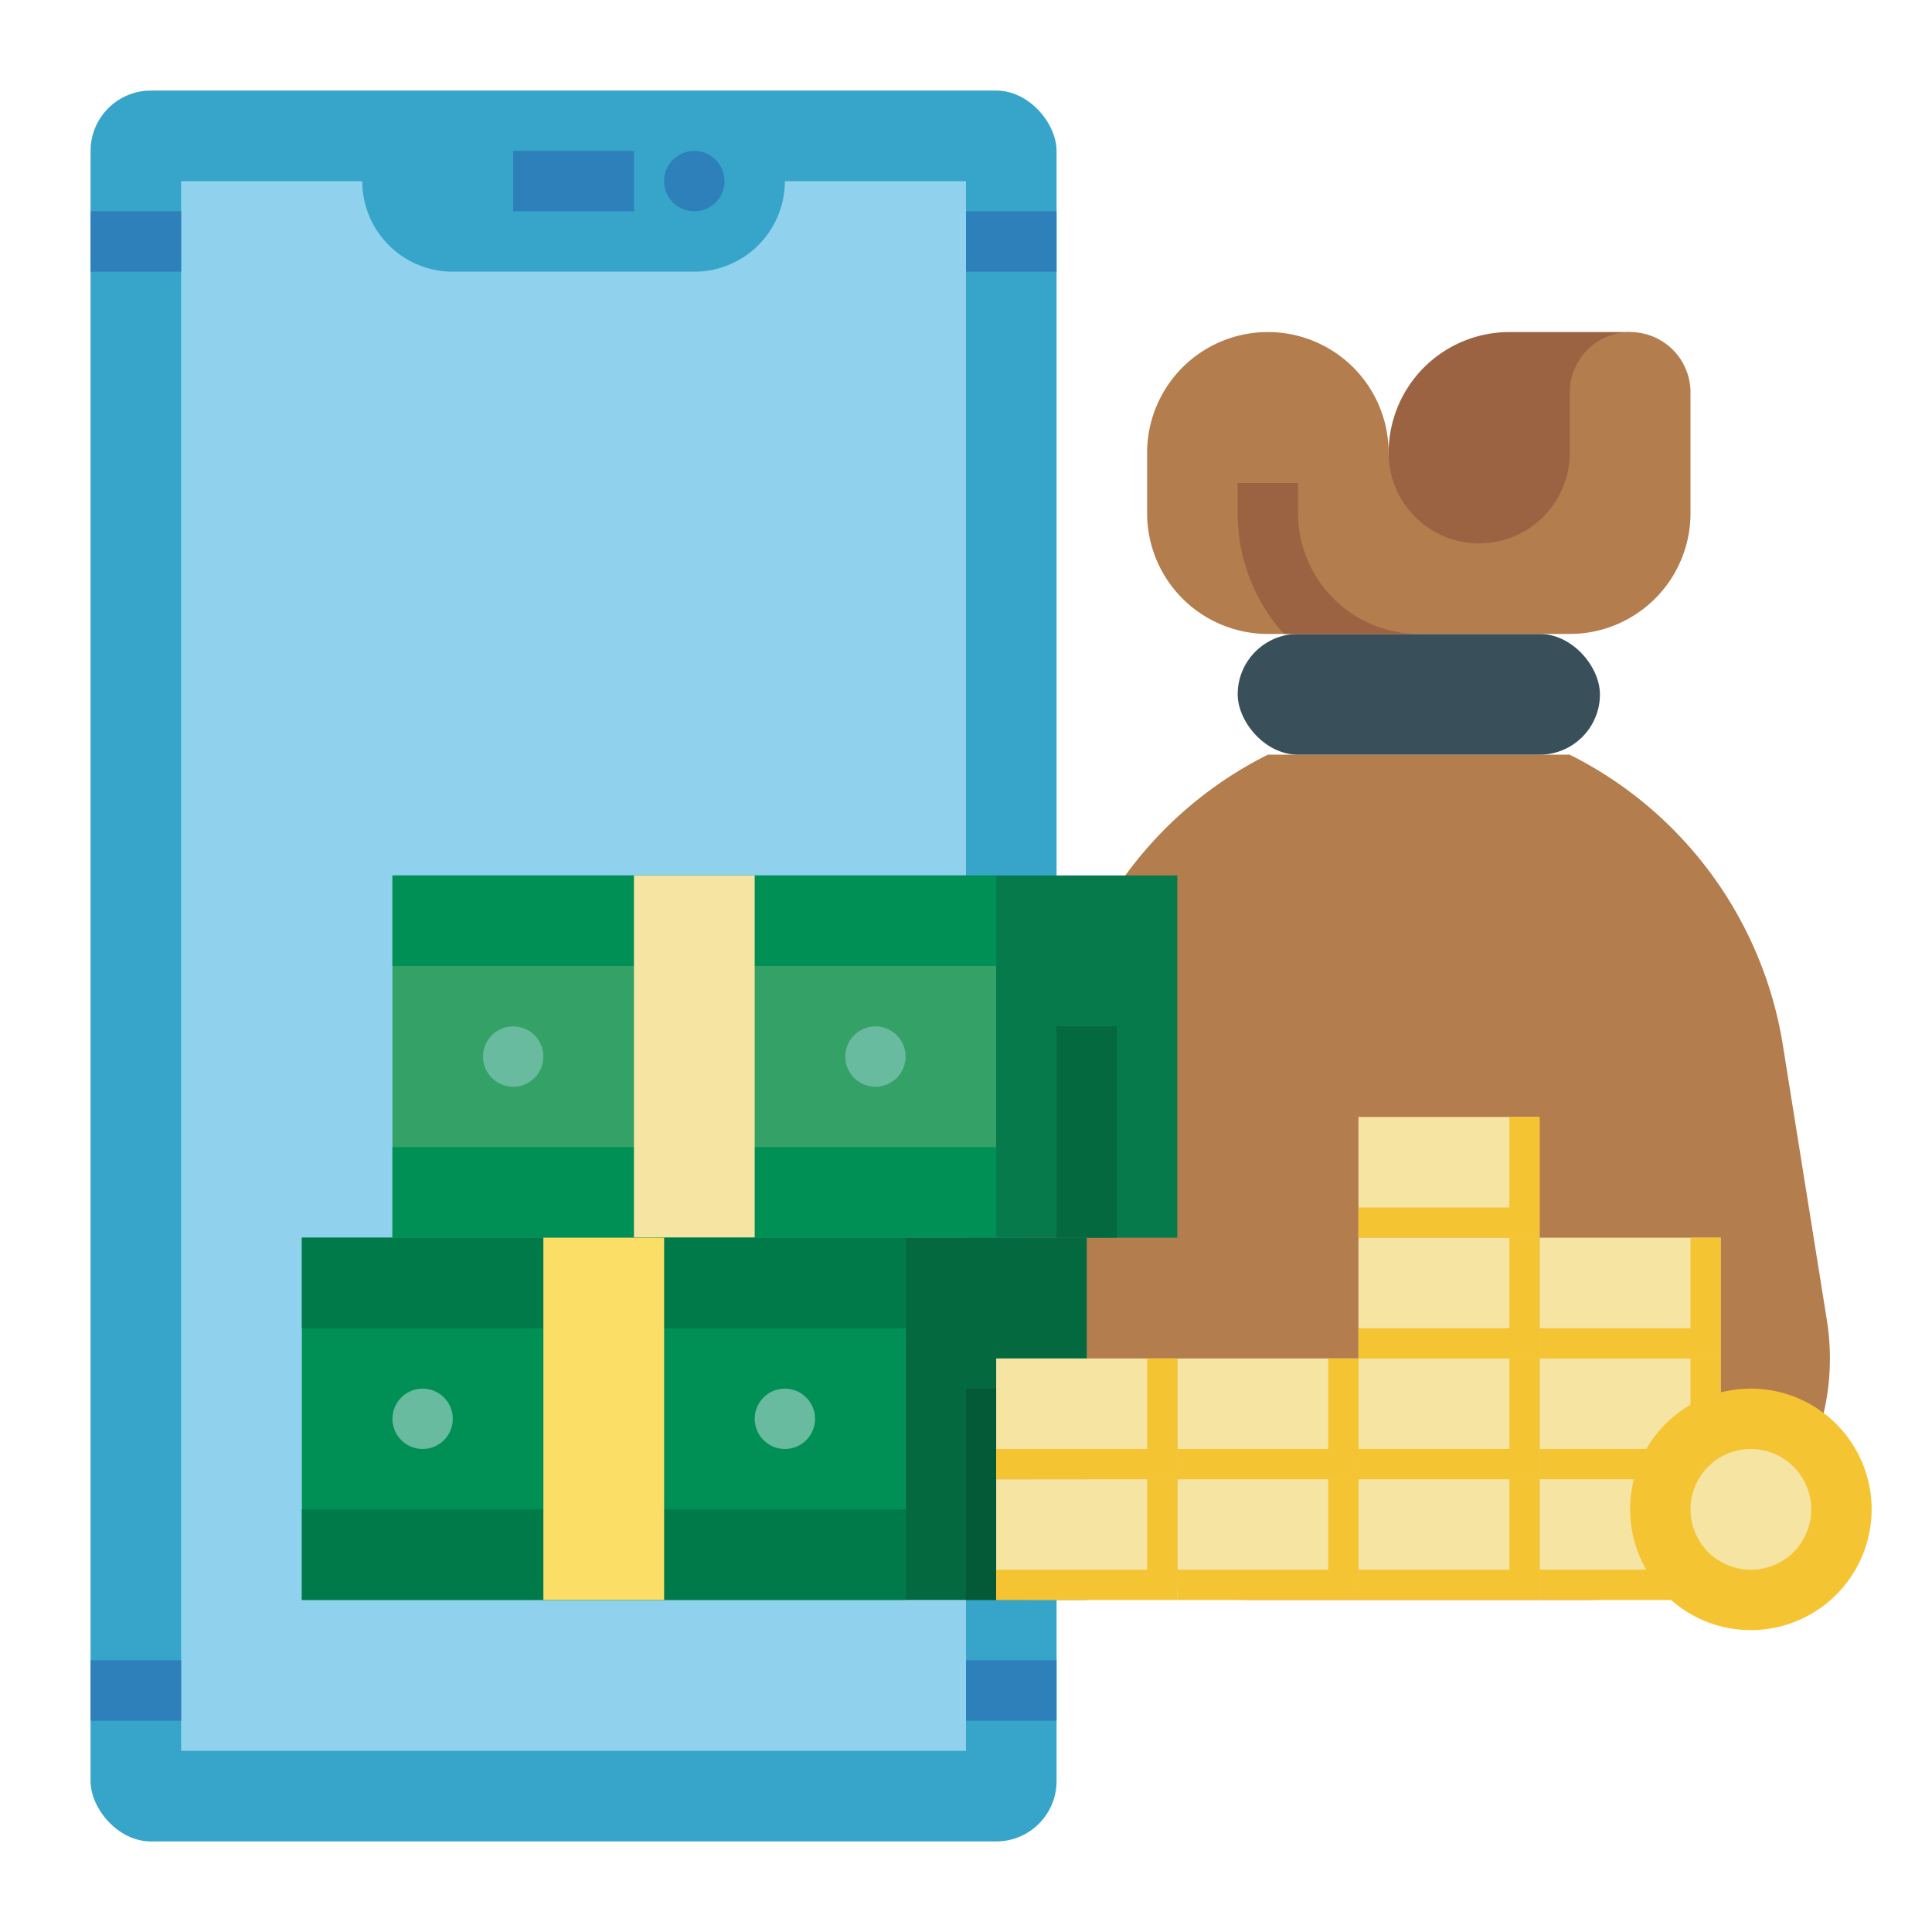 <svg height="512" viewBox="0 0 512 512" width="512" xmlns="http://www.w3.org/2000/svg"><g id="Flat"><rect fill="#37a4c9" height="464" rx="16" width="256" x="24" y="24"/><path d="m48 464v-416h48a24 24 0 0 0 24 24h64a24 24 0 0 0 24-24h48v416z" fill="#90d2ed"/><path d="m136 40h32v16h-32z" fill="#2d80b9"/><circle cx="184" cy="48" fill="#2d80b9" r="8"/><path d="m24 56h24v16h-24z" fill="#2d80b9"/><path d="m256 56h24v16h-24z" fill="#2d80b9"/><path d="m24 440h24v16h-24z" fill="#2d80b9"/><path d="m256 440h24v16h-24z" fill="#2d80b9"/><path d="m368 120a32 32 0 0 1 32-32h32v64h-64z" fill="#9c6342"/><path d="m420.946 424h-89.892a64 64 0 0 1 -63.196-74.111l11.664-72.897a104.546 104.546 0 0 1 56.479-76.992h0 80a104.546 104.546 0 0 1 56.479 76.992l11.664 72.897a64 64 0 0 1 -63.196 74.111z" fill="#b37d4d"/><rect fill="#394f5a" height="32" rx="16" width="96" x="328" y="168"/><path d="m448 104v32a32.004 32.004 0 0 1 -32 32h-80a32.004 32.004 0 0 1 -32-32v-16a32 32 0 1 1 64 0 24 24 0 0 0 48 0v-16a16 16 0 0 1 32 0z" fill="#b37d4d"/><path d="m376 168h-35.75a47.752 47.752 0 0 1 -12.25-32v-8h16v8a32.036 32.036 0 0 0 32 32z" fill="#9c6342"/><path d="m104 232h160v96h-160z" fill="#34a166"/><path d="m264 232h48v96h-48z" fill="#067a4b"/><path d="m280 272h16v56h-16z" fill="#056940"/><circle cx="232" cy="280" fill="#68bb9e" r="8"/><circle cx="136" cy="280" fill="#68bb9e" r="8"/><path d="m104 232h160v24h-160z" fill="#008f55"/><path d="m104 304h160v24h-160z" fill="#008f55"/><path d="m168 232h32v96h-32z" fill="#f6e4a2"/><path d="m80 328h160v96h-160z" fill="#008f55"/><path d="m240 328h48v96h-48z" fill="#056940"/><path d="m256 368h16v56h-16z" fill="#045936"/><circle cx="208" cy="376" fill="#68bb9e" r="8"/><circle cx="112" cy="376" fill="#68bb9e" r="8"/><path d="m80 328h160v24h-160z" fill="#017a4a"/><path d="m80 400h160v24h-160z" fill="#017a4a"/><path d="m144 328h32v96h-32z" fill="#fade66"/><g fill="#f6e4a2"><path d="m264 392h48v32h-48z"/><path d="m264 360h48v32h-48z"/><path d="m312 392h48v32h-48z"/><path d="m312 360h48v32h-48z"/><path d="m360 392h48v32h-48z"/><path d="m360 360h48v32h-48z"/><path d="m360 328h48v32h-48z"/><path d="m408 392h48v32h-48z"/><path d="m408 360h48v32h-48z"/><path d="m408 328h48v32h-48z"/><path d="m360 296h48v32h-48z"/></g><path d="m456 392v32h-48v-8h40v-24z" fill="#f4c433"/><path d="m408 392v32h-48v-8h40v-24z" fill="#f4c433"/><path d="m456 360v32h-48v-8h40v-24z" fill="#f4c433"/><path d="m408 360v32h-48v-8h40v-24z" fill="#f4c433"/><path d="m456 328v32h-48v-8h40v-24z" fill="#f4c433"/><path d="m408 328v32h-48v-8h40v-24z" fill="#f4c433"/><path d="m408 296v32h-48v-8h40v-24z" fill="#f4c433"/><path d="m360 392v32h-48v-8h40v-24z" fill="#f4c433"/><path d="m312 392v32h-48v-8h40v-24z" fill="#f4c433"/><path d="m360 360v32h-48v-8h40v-24z" fill="#f4c433"/><path d="m312 360v32h-48v-8h40v-24z" fill="#f4c433"/><circle cx="464" cy="400" fill="#f6e4a2" r="24"/><path d="m464 432a32 32 0 1 1 32-32 32.036 32.036 0 0 1 -32 32zm0-48a16 16 0 1 0 16 16 16.018 16.018 0 0 0 -16-16z" fill="#f4c433"/></g></svg>